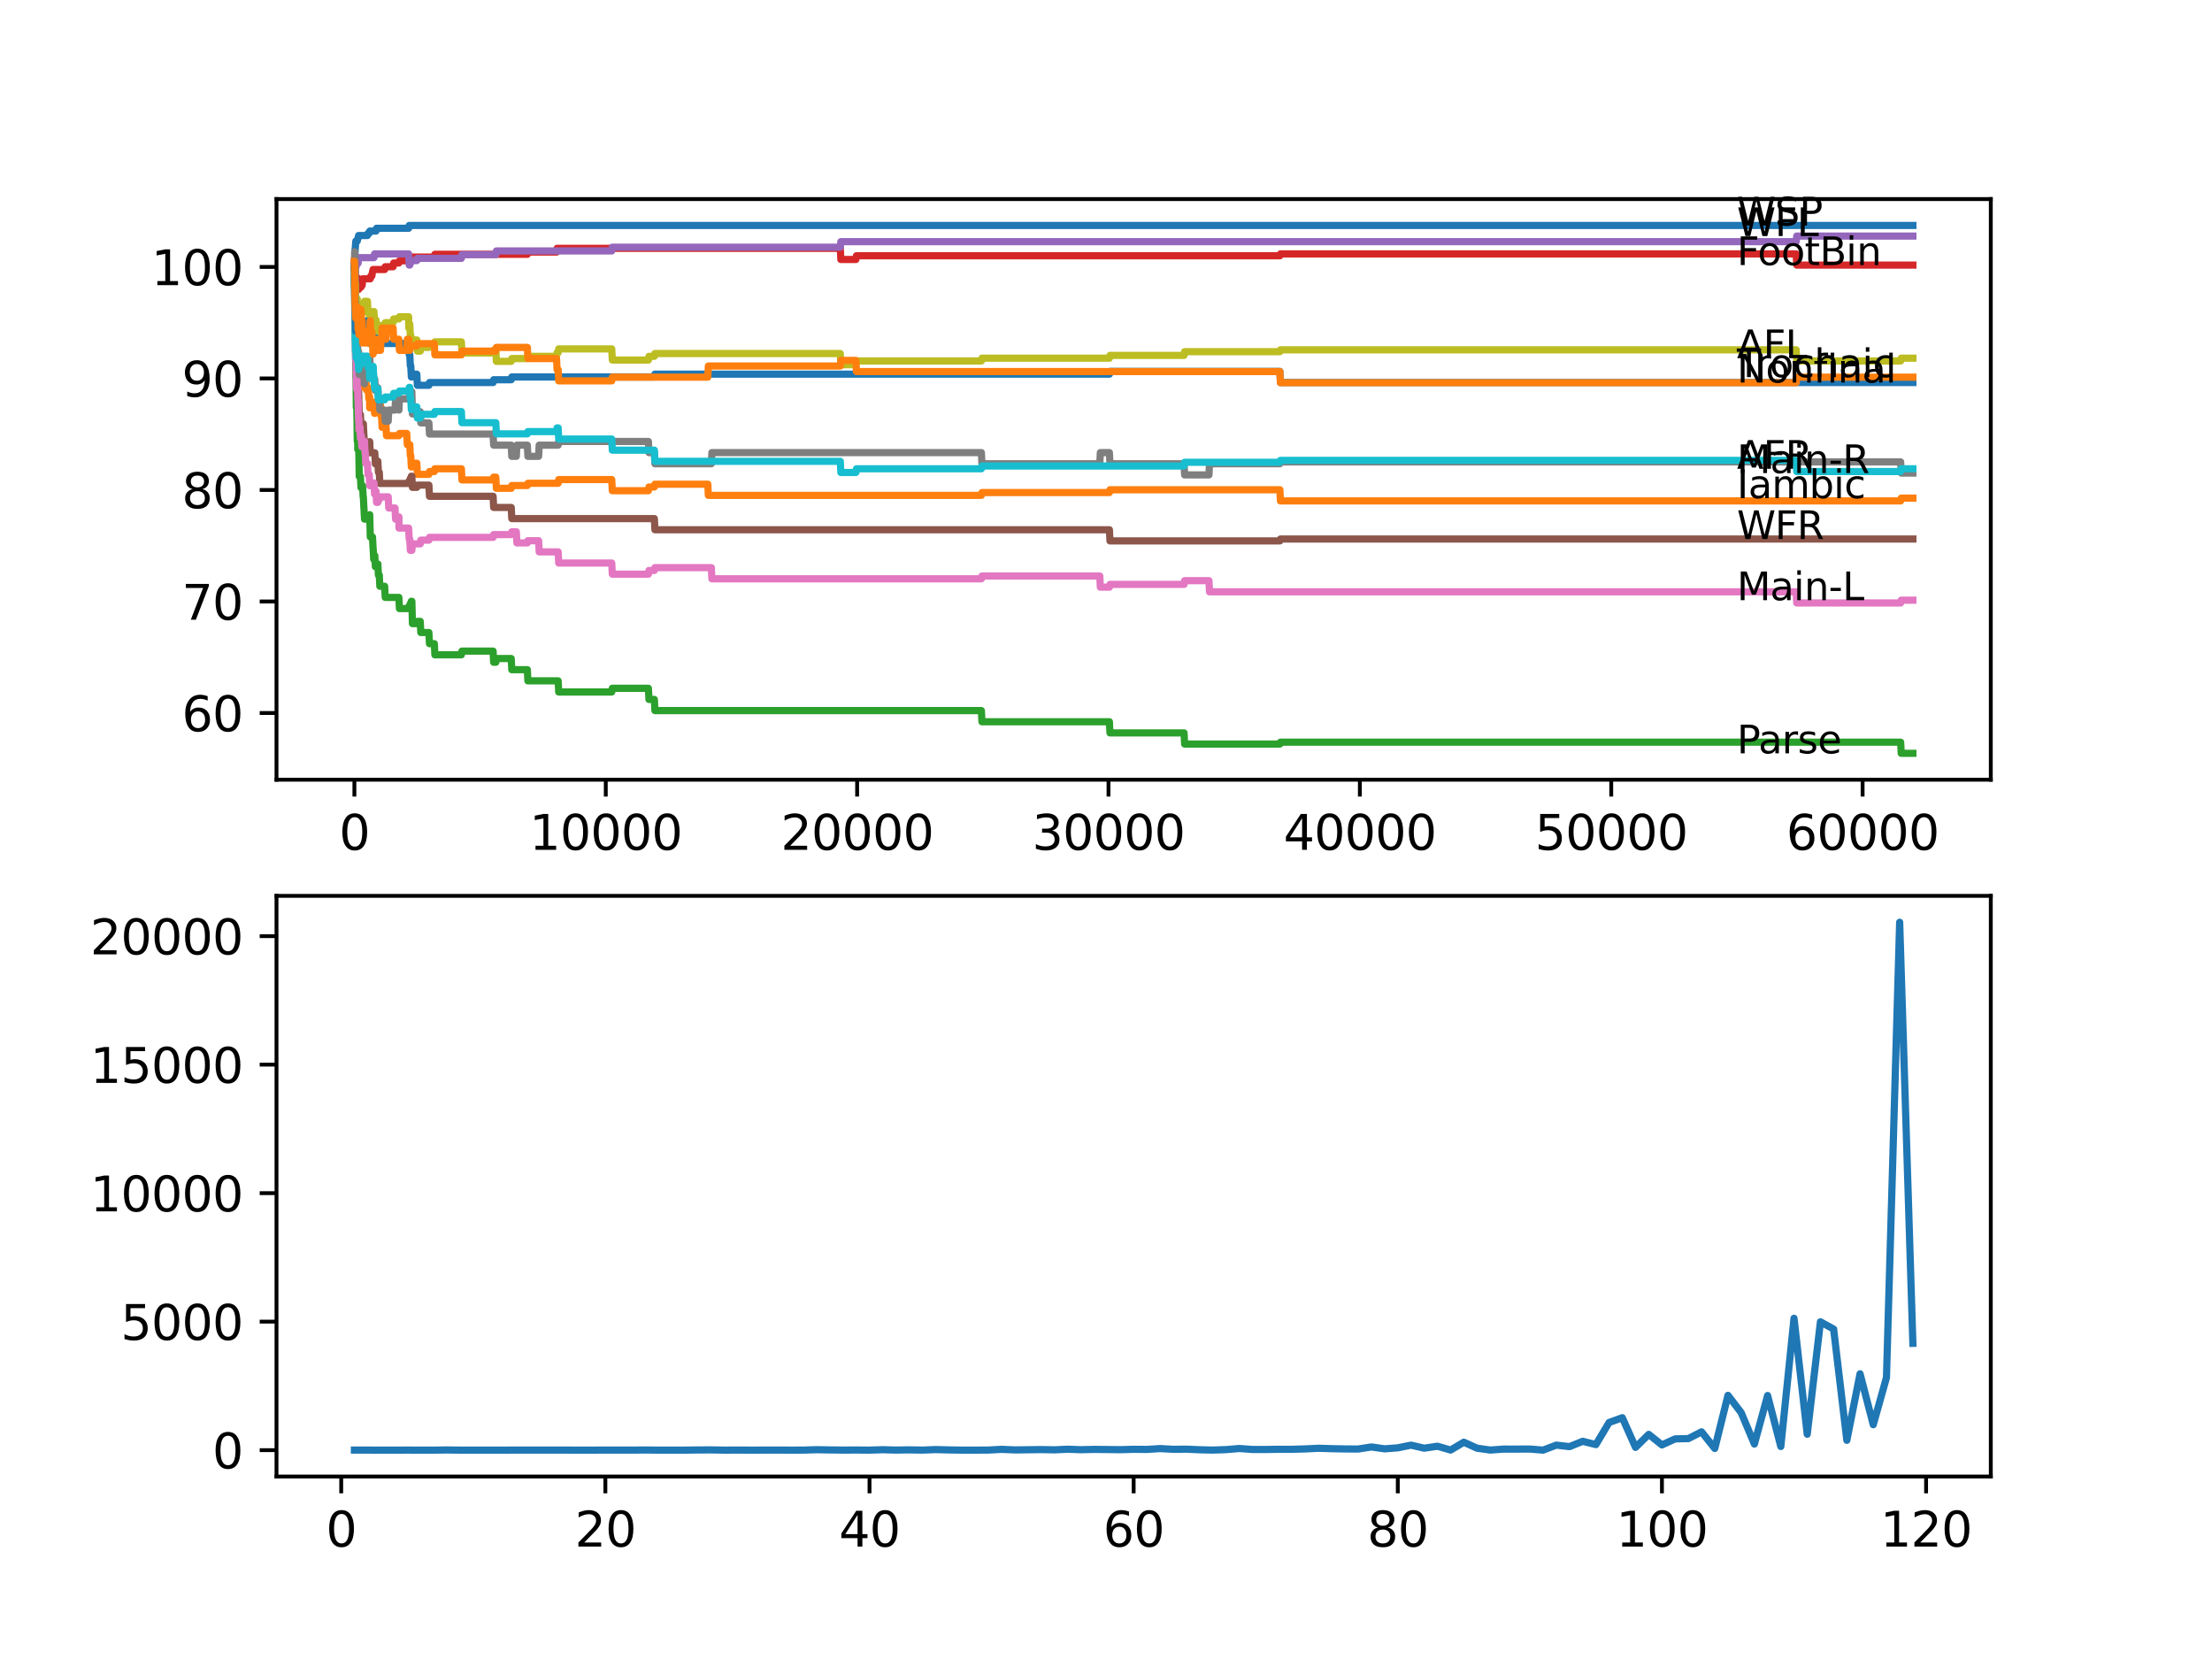 <?xml version="1.0" encoding="utf-8" standalone="no"?>
<!DOCTYPE svg PUBLIC "-//W3C//DTD SVG 1.1//EN"
  "http://www.w3.org/Graphics/SVG/1.1/DTD/svg11.dtd">
<svg xmlns:xlink="http://www.w3.org/1999/xlink" width="460.8pt" height="345.6pt" viewBox="0 0 460.8 345.6" xmlns="http://www.w3.org/2000/svg" version="1.1">
 <defs>
  <style type="text/css">*{stroke-linejoin: round; stroke-linecap: butt}</style>
 </defs>
 <g id="figure_1">
  <g id="patch_1">
   <path d="M 0 345.6 
L 460.8 345.6 
L 460.8 0 
L 0 0 
z
" style="fill: #ffffff"/>
  </g>
  <g id="axes_1">
   <g id="patch_2">
    <path d="M 57.6 162.432 
L 414.72 162.432 
L 414.72 41.472 
L 57.6 41.472 
z
" style="fill: #ffffff"/>
   </g>
   <g id="matplotlib.axis_1">
    <g id="xtick_1">
     <g id="line2d_1">
      <defs>
       <path id="m16ebeb262e" d="M 0 0 
L 0 3.5 
" style="stroke: #000000; stroke-width: 0.8"/>
      </defs>
      <g>
       <use xlink:href="#m16ebeb262e" x="73.827" y="162.432" style="stroke: #000000; stroke-width: 0.8"/>
      </g>
     </g>
     <g id="text_1">
      <!-- 0 -->
      <g transform="translate(70.646 177.03)scale(0.1 -0.1)">
       <defs>
        <path id="DejaVuSans-30" d="M 2034 4250 
Q 1547 4250 1301 3770 
Q 1056 3291 1056 2328 
Q 1056 1369 1301 889 
Q 1547 409 2034 409 
Q 2525 409 2770 889 
Q 3016 1369 3016 2328 
Q 3016 3291 2770 3770 
Q 2525 4250 2034 4250 
z
M 2034 4750 
Q 2819 4750 3233 4129 
Q 3647 3509 3647 2328 
Q 3647 1150 3233 529 
Q 2819 -91 2034 -91 
Q 1250 -91 836 529 
Q 422 1150 422 2328 
Q 422 3509 836 4129 
Q 1250 4750 2034 4750 
z
" transform="scale(0.016)"/>
       </defs>
       <use xlink:href="#DejaVuSans-30"/>
      </g>
     </g>
    </g>
    <g id="xtick_2">
     <g id="line2d_2">
      <g>
       <use xlink:href="#m16ebeb262e" x="126.192" y="162.432" style="stroke: #000000; stroke-width: 0.8"/>
      </g>
     </g>
     <g id="text_2">
      <!-- 10000 -->
      <g transform="translate(110.286 177.03)scale(0.1 -0.1)">
       <defs>
        <path id="DejaVuSans-31" d="M 794 531 
L 1825 531 
L 1825 4091 
L 703 3866 
L 703 4441 
L 1819 4666 
L 2450 4666 
L 2450 531 
L 3481 531 
L 3481 0 
L 794 0 
L 794 531 
z
" transform="scale(0.016)"/>
       </defs>
       <use xlink:href="#DejaVuSans-31"/>
       <use xlink:href="#DejaVuSans-30" x="63.623"/>
       <use xlink:href="#DejaVuSans-30" x="127.246"/>
       <use xlink:href="#DejaVuSans-30" x="190.869"/>
       <use xlink:href="#DejaVuSans-30" x="254.492"/>
      </g>
     </g>
    </g>
    <g id="xtick_3">
     <g id="line2d_3">
      <g>
       <use xlink:href="#m16ebeb262e" x="178.556" y="162.432" style="stroke: #000000; stroke-width: 0.8"/>
      </g>
     </g>
     <g id="text_3">
      <!-- 20000 -->
      <g transform="translate(162.65 177.03)scale(0.1 -0.1)">
       <defs>
        <path id="DejaVuSans-32" d="M 1228 531 
L 3431 531 
L 3431 0 
L 469 0 
L 469 531 
Q 828 903 1448 1529 
Q 2069 2156 2228 2338 
Q 2531 2678 2651 2914 
Q 2772 3150 2772 3378 
Q 2772 3750 2511 3984 
Q 2250 4219 1831 4219 
Q 1534 4219 1204 4116 
Q 875 4013 500 3803 
L 500 4441 
Q 881 4594 1212 4672 
Q 1544 4750 1819 4750 
Q 2544 4750 2975 4387 
Q 3406 4025 3406 3419 
Q 3406 3131 3298 2873 
Q 3191 2616 2906 2266 
Q 2828 2175 2409 1742 
Q 1991 1309 1228 531 
z
" transform="scale(0.016)"/>
       </defs>
       <use xlink:href="#DejaVuSans-32"/>
       <use xlink:href="#DejaVuSans-30" x="63.623"/>
       <use xlink:href="#DejaVuSans-30" x="127.246"/>
       <use xlink:href="#DejaVuSans-30" x="190.869"/>
       <use xlink:href="#DejaVuSans-30" x="254.492"/>
      </g>
     </g>
    </g>
    <g id="xtick_4">
     <g id="line2d_4">
      <g>
       <use xlink:href="#m16ebeb262e" x="230.921" y="162.432" style="stroke: #000000; stroke-width: 0.8"/>
      </g>
     </g>
     <g id="text_4">
      <!-- 30000 -->
      <g transform="translate(215.015 177.03)scale(0.1 -0.1)">
       <defs>
        <path id="DejaVuSans-33" d="M 2597 2516 
Q 3050 2419 3304 2112 
Q 3559 1806 3559 1356 
Q 3559 666 3084 287 
Q 2609 -91 1734 -91 
Q 1441 -91 1130 -33 
Q 819 25 488 141 
L 488 750 
Q 750 597 1062 519 
Q 1375 441 1716 441 
Q 2309 441 2620 675 
Q 2931 909 2931 1356 
Q 2931 1769 2642 2001 
Q 2353 2234 1838 2234 
L 1294 2234 
L 1294 2753 
L 1863 2753 
Q 2328 2753 2575 2939 
Q 2822 3125 2822 3475 
Q 2822 3834 2567 4026 
Q 2313 4219 1838 4219 
Q 1578 4219 1281 4162 
Q 984 4106 628 3988 
L 628 4550 
Q 988 4650 1302 4700 
Q 1616 4750 1894 4750 
Q 2613 4750 3031 4423 
Q 3450 4097 3450 3541 
Q 3450 3153 3228 2886 
Q 3006 2619 2597 2516 
z
" transform="scale(0.016)"/>
       </defs>
       <use xlink:href="#DejaVuSans-33"/>
       <use xlink:href="#DejaVuSans-30" x="63.623"/>
       <use xlink:href="#DejaVuSans-30" x="127.246"/>
       <use xlink:href="#DejaVuSans-30" x="190.869"/>
       <use xlink:href="#DejaVuSans-30" x="254.492"/>
      </g>
     </g>
    </g>
    <g id="xtick_5">
     <g id="line2d_5">
      <g>
       <use xlink:href="#m16ebeb262e" x="283.285" y="162.432" style="stroke: #000000; stroke-width: 0.8"/>
      </g>
     </g>
     <g id="text_5">
      <!-- 40000 -->
      <g transform="translate(267.379 177.03)scale(0.1 -0.1)">
       <defs>
        <path id="DejaVuSans-34" d="M 2419 4116 
L 825 1625 
L 2419 1625 
L 2419 4116 
z
M 2253 4666 
L 3047 4666 
L 3047 1625 
L 3713 1625 
L 3713 1100 
L 3047 1100 
L 3047 0 
L 2419 0 
L 2419 1100 
L 313 1100 
L 313 1709 
L 2253 4666 
z
" transform="scale(0.016)"/>
       </defs>
       <use xlink:href="#DejaVuSans-34"/>
       <use xlink:href="#DejaVuSans-30" x="63.623"/>
       <use xlink:href="#DejaVuSans-30" x="127.246"/>
       <use xlink:href="#DejaVuSans-30" x="190.869"/>
       <use xlink:href="#DejaVuSans-30" x="254.492"/>
      </g>
     </g>
    </g>
    <g id="xtick_6">
     <g id="line2d_6">
      <g>
       <use xlink:href="#m16ebeb262e" x="335.65" y="162.432" style="stroke: #000000; stroke-width: 0.8"/>
      </g>
     </g>
     <g id="text_6">
      <!-- 50000 -->
      <g transform="translate(319.744 177.03)scale(0.1 -0.1)">
       <defs>
        <path id="DejaVuSans-35" d="M 691 4666 
L 3169 4666 
L 3169 4134 
L 1269 4134 
L 1269 2991 
Q 1406 3038 1543 3061 
Q 1681 3084 1819 3084 
Q 2600 3084 3056 2656 
Q 3513 2228 3513 1497 
Q 3513 744 3044 326 
Q 2575 -91 1722 -91 
Q 1428 -91 1123 -41 
Q 819 9 494 109 
L 494 744 
Q 775 591 1075 516 
Q 1375 441 1709 441 
Q 2250 441 2565 725 
Q 2881 1009 2881 1497 
Q 2881 1984 2565 2268 
Q 2250 2553 1709 2553 
Q 1456 2553 1204 2497 
Q 953 2441 691 2322 
L 691 4666 
z
" transform="scale(0.016)"/>
       </defs>
       <use xlink:href="#DejaVuSans-35"/>
       <use xlink:href="#DejaVuSans-30" x="63.623"/>
       <use xlink:href="#DejaVuSans-30" x="127.246"/>
       <use xlink:href="#DejaVuSans-30" x="190.869"/>
       <use xlink:href="#DejaVuSans-30" x="254.492"/>
      </g>
     </g>
    </g>
    <g id="xtick_7">
     <g id="line2d_7">
      <g>
       <use xlink:href="#m16ebeb262e" x="388.014" y="162.432" style="stroke: #000000; stroke-width: 0.8"/>
      </g>
     </g>
     <g id="text_7">
      <!-- 60000 -->
      <g transform="translate(372.108 177.03)scale(0.1 -0.1)">
       <defs>
        <path id="DejaVuSans-36" d="M 2113 2584 
Q 1688 2584 1439 2293 
Q 1191 2003 1191 1497 
Q 1191 994 1439 701 
Q 1688 409 2113 409 
Q 2538 409 2786 701 
Q 3034 994 3034 1497 
Q 3034 2003 2786 2293 
Q 2538 2584 2113 2584 
z
M 3366 4563 
L 3366 3988 
Q 3128 4100 2886 4159 
Q 2644 4219 2406 4219 
Q 1781 4219 1451 3797 
Q 1122 3375 1075 2522 
Q 1259 2794 1537 2939 
Q 1816 3084 2150 3084 
Q 2853 3084 3261 2657 
Q 3669 2231 3669 1497 
Q 3669 778 3244 343 
Q 2819 -91 2113 -91 
Q 1303 -91 875 529 
Q 447 1150 447 2328 
Q 447 3434 972 4092 
Q 1497 4750 2381 4750 
Q 2619 4750 2861 4703 
Q 3103 4656 3366 4563 
z
" transform="scale(0.016)"/>
       </defs>
       <use xlink:href="#DejaVuSans-36"/>
       <use xlink:href="#DejaVuSans-30" x="63.623"/>
       <use xlink:href="#DejaVuSans-30" x="127.246"/>
       <use xlink:href="#DejaVuSans-30" x="190.869"/>
       <use xlink:href="#DejaVuSans-30" x="254.492"/>
      </g>
     </g>
    </g>
   </g>
   <g id="matplotlib.axis_2">
    <g id="ytick_1">
     <g id="line2d_8">
      <defs>
       <path id="m93206bfda0" d="M 0 0 
L -3.5 0 
" style="stroke: #000000; stroke-width: 0.8"/>
      </defs>
      <g>
       <use xlink:href="#m93206bfda0" x="57.6" y="148.532" style="stroke: #000000; stroke-width: 0.8"/>
      </g>
     </g>
     <g id="text_8">
      <!-- 60 -->
      <g transform="translate(37.875 152.331)scale(0.1 -0.1)">
       <use xlink:href="#DejaVuSans-36"/>
       <use xlink:href="#DejaVuSans-30" x="63.623"/>
      </g>
     </g>
    </g>
    <g id="ytick_2">
     <g id="line2d_9">
      <g>
       <use xlink:href="#m93206bfda0" x="57.6" y="125.3" style="stroke: #000000; stroke-width: 0.8"/>
      </g>
     </g>
     <g id="text_9">
      <!-- 70 -->
      <g transform="translate(37.875 129.099)scale(0.1 -0.1)">
       <defs>
        <path id="DejaVuSans-37" d="M 525 4666 
L 3525 4666 
L 3525 4397 
L 1831 0 
L 1172 0 
L 2766 4134 
L 525 4134 
L 525 4666 
z
" transform="scale(0.016)"/>
       </defs>
       <use xlink:href="#DejaVuSans-37"/>
       <use xlink:href="#DejaVuSans-30" x="63.623"/>
      </g>
     </g>
    </g>
    <g id="ytick_3">
     <g id="line2d_10">
      <g>
       <use xlink:href="#m93206bfda0" x="57.6" y="102.068" style="stroke: #000000; stroke-width: 0.8"/>
      </g>
     </g>
     <g id="text_10">
      <!-- 80 -->
      <g transform="translate(37.875 105.867)scale(0.1 -0.1)">
       <defs>
        <path id="DejaVuSans-38" d="M 2034 2216 
Q 1584 2216 1326 1975 
Q 1069 1734 1069 1313 
Q 1069 891 1326 650 
Q 1584 409 2034 409 
Q 2484 409 2743 651 
Q 3003 894 3003 1313 
Q 3003 1734 2745 1975 
Q 2488 2216 2034 2216 
z
M 1403 2484 
Q 997 2584 770 2862 
Q 544 3141 544 3541 
Q 544 4100 942 4425 
Q 1341 4750 2034 4750 
Q 2731 4750 3128 4425 
Q 3525 4100 3525 3541 
Q 3525 3141 3298 2862 
Q 3072 2584 2669 2484 
Q 3125 2378 3379 2068 
Q 3634 1759 3634 1313 
Q 3634 634 3220 271 
Q 2806 -91 2034 -91 
Q 1263 -91 848 271 
Q 434 634 434 1313 
Q 434 1759 690 2068 
Q 947 2378 1403 2484 
z
M 1172 3481 
Q 1172 3119 1398 2916 
Q 1625 2713 2034 2713 
Q 2441 2713 2670 2916 
Q 2900 3119 2900 3481 
Q 2900 3844 2670 4047 
Q 2441 4250 2034 4250 
Q 1625 4250 1398 4047 
Q 1172 3844 1172 3481 
z
" transform="scale(0.016)"/>
       </defs>
       <use xlink:href="#DejaVuSans-38"/>
       <use xlink:href="#DejaVuSans-30" x="63.623"/>
      </g>
     </g>
    </g>
    <g id="ytick_4">
     <g id="line2d_11">
      <g>
       <use xlink:href="#m93206bfda0" x="57.6" y="78.836" style="stroke: #000000; stroke-width: 0.8"/>
      </g>
     </g>
     <g id="text_11">
      <!-- 90 -->
      <g transform="translate(37.875 82.636)scale(0.1 -0.1)">
       <defs>
        <path id="DejaVuSans-39" d="M 703 97 
L 703 672 
Q 941 559 1184 500 
Q 1428 441 1663 441 
Q 2288 441 2617 861 
Q 2947 1281 2994 2138 
Q 2813 1869 2534 1725 
Q 2256 1581 1919 1581 
Q 1219 1581 811 2004 
Q 403 2428 403 3163 
Q 403 3881 828 4315 
Q 1253 4750 1959 4750 
Q 2769 4750 3195 4129 
Q 3622 3509 3622 2328 
Q 3622 1225 3098 567 
Q 2575 -91 1691 -91 
Q 1453 -91 1209 -44 
Q 966 3 703 97 
z
M 1959 2075 
Q 2384 2075 2632 2365 
Q 2881 2656 2881 3163 
Q 2881 3666 2632 3958 
Q 2384 4250 1959 4250 
Q 1534 4250 1286 3958 
Q 1038 3666 1038 3163 
Q 1038 2656 1286 2365 
Q 1534 2075 1959 2075 
z
" transform="scale(0.016)"/>
       </defs>
       <use xlink:href="#DejaVuSans-39"/>
       <use xlink:href="#DejaVuSans-30" x="63.623"/>
      </g>
     </g>
    </g>
    <g id="ytick_5">
     <g id="line2d_12">
      <g>
       <use xlink:href="#m93206bfda0" x="57.6" y="55.605" style="stroke: #000000; stroke-width: 0.8"/>
      </g>
     </g>
     <g id="text_12">
      <!-- 100 -->
      <g transform="translate(31.512 59.404)scale(0.1 -0.1)">
       <use xlink:href="#DejaVuSans-31"/>
       <use xlink:href="#DejaVuSans-30" x="63.623"/>
       <use xlink:href="#DejaVuSans-30" x="127.246"/>
      </g>
     </g>
    </g>
   </g>
   <g id="line2d_13">
    <path d="M 73.833 55.605 
L 73.838 55.605 
L 73.99 51.849 
L 74 51.849 
L 74.126 50.223 
L 74.424 50.223 
L 74.54 49.642 
L 74.587 49.642 
L 74.702 49.061 
L 76.55 49.061 
L 76.666 48.596 
L 76.922 48.596 
L 77.037 48.132 
L 78.331 48.132 
L 78.446 47.551 
L 85.128 47.551 
L 85.243 46.97 
L 398.487 46.97 
L 398.487 46.97 
" clip-path="url(#pc342ab1868)" style="fill: none; stroke: #1f77b4; stroke-width: 1.5; stroke-linecap: square"/>
   </g>
   <g id="line2d_14">
    <path d="M 73.833 55.605 
L 73.838 55.605 
L 73.869 54.366 
L 73.875 56.689 
L 73.917 56.689 
L 74.026 68.614 
L 74.047 67.569 
L 74.068 67.569 
L 74.121 67.182 
L 74.126 69.505 
L 74.152 69.505 
L 74.173 69.505 
L 74.225 74.151 
L 74.288 73.571 
L 74.335 73.571 
L 74.377 72.99 
L 74.383 75.313 
L 74.445 73.571 
L 74.513 73.571 
L 74.587 72.99 
L 74.592 75.313 
L 74.608 75.313 
L 74.712 75.313 
L 74.765 74.848 
L 74.77 77.171 
L 74.807 76.591 
L 74.953 76.591 
L 75.069 78.914 
L 75.079 78.914 
L 75.194 78.333 
L 75.309 80.656 
L 75.535 80.656 
L 75.65 80.075 
L 75.692 80.075 
L 75.807 79.495 
L 75.817 79.495 
L 75.933 78.914 
L 76.231 78.914 
L 76.346 81.237 
L 76.55 81.237 
L 76.666 80.772 
L 76.723 80.772 
L 76.838 83.096 
L 76.922 83.096 
L 77.001 82.631 
L 77.006 84.954 
L 77.011 84.954 
L 77.126 84.954 
L 77.242 84.373 
L 77.598 84.373 
L 77.713 83.793 
L 77.907 83.793 
L 78.022 86.116 
L 78.079 86.116 
L 78.195 85.535 
L 78.713 85.535 
L 78.828 84.954 
L 79.012 84.954 
L 79.127 84.373 
L 79.258 84.373 
L 79.373 86.696 
L 79.483 86.696 
L 79.598 89.02 
L 80.132 89.02 
L 80.247 88.439 
L 80.399 88.439 
L 80.514 90.762 
L 83.091 90.762 
L 83.206 90.297 
L 84.73 90.297 
L 84.845 92.621 
L 85.363 92.621 
L 85.479 94.944 
L 85.573 94.944 
L 85.688 97.267 
L 85.803 97.267 
L 85.918 96.493 
L 86.83 96.493 
L 86.945 98.816 
L 89.348 98.816 
L 89.464 98.235 
L 90.479 98.235 
L 90.595 97.654 
L 96.114 97.654 
L 96.229 99.977 
L 102.722 99.977 
L 102.837 99.397 
L 103.288 99.397 
L 103.403 101.72 
L 106.498 101.72 
L 106.613 101.139 
L 109.854 101.139 
L 109.969 100.674 
L 116.274 100.674 
L 116.389 99.9 
L 127.438 99.9 
L 127.553 102.223 
L 135.073 102.223 
L 135.188 101.449 
L 136.314 101.449 
L 136.429 100.868 
L 147.447 100.868 
L 147.562 103.191 
L 204.44 103.191 
L 204.555 102.61 
L 231.109 102.61 
L 231.225 102.029 
L 266.623 102.029 
L 266.738 104.353 
L 395.942 104.353 
L 396.058 103.772 
L 398.487 103.772 
L 398.487 103.772 
" clip-path="url(#pc342ab1868)" style="fill: none; stroke: #ff7f0e; stroke-width: 1.5; stroke-linecap: square"/>
   </g>
   <g id="line2d_15">
    <path d="M 73.833 55.605 
L 73.838 55.605 
L 73.848 55.14 
L 73.88 61.722 
L 74 71.054 
L 74.006 70.473 
L 74.026 70.473 
L 74.152 78.72 
L 74.173 78.72 
L 74.178 77.946 
L 74.231 84.915 
L 74.241 84.915 
L 74.335 84.915 
L 74.424 91.885 
L 74.456 91.304 
L 74.513 91.304 
L 74.529 93.627 
L 74.623 92.272 
L 74.712 92.272 
L 74.838 99.242 
L 75.079 99.242 
L 75.194 101.565 
L 75.309 101.178 
L 75.535 101.178 
L 75.65 103.501 
L 75.692 103.501 
L 75.807 105.824 
L 75.817 105.824 
L 75.933 108.147 
L 76.55 108.147 
L 76.666 107.682 
L 76.922 107.682 
L 77.016 107.218 
L 77.137 111.864 
L 77.598 111.864 
L 77.713 114.187 
L 77.734 114.187 
L 77.849 116.511 
L 77.907 116.511 
L 78.022 115.736 
L 78.079 115.736 
L 78.195 118.059 
L 78.331 118.059 
L 78.446 117.479 
L 78.713 117.479 
L 78.828 119.802 
L 79.012 119.802 
L 79.127 122.125 
L 80.132 122.125 
L 80.247 124.448 
L 83.091 124.448 
L 83.206 126.771 
L 85.128 126.771 
L 85.243 126.19 
L 85.363 126.19 
L 85.479 125.726 
L 85.573 125.726 
L 85.688 125.261 
L 85.798 125.261 
L 85.918 129.908 
L 86.83 129.908 
L 86.945 129.443 
L 87.547 129.443 
L 87.662 131.766 
L 89.348 131.766 
L 89.464 134.089 
L 90.479 134.089 
L 90.595 136.412 
L 96.114 136.412 
L 96.229 135.638 
L 102.722 135.638 
L 102.837 137.961 
L 103.288 137.961 
L 103.403 137.187 
L 106.498 137.187 
L 106.613 139.51 
L 109.854 139.51 
L 109.969 141.833 
L 116.274 141.833 
L 116.389 144.156 
L 127.438 144.156 
L 127.553 143.382 
L 135.073 143.382 
L 135.188 145.705 
L 136.314 145.705 
L 136.429 148.028 
L 204.44 148.028 
L 204.555 150.351 
L 231.109 150.351 
L 231.225 152.675 
L 246.662 152.675 
L 246.777 154.998 
L 266.623 154.998 
L 266.738 154.611 
L 395.942 154.611 
L 396.058 156.934 
L 398.487 156.934 
L 398.487 156.934 
" clip-path="url(#pc342ab1868)" style="fill: none; stroke: #2ca02c; stroke-width: 1.5; stroke-linecap: square"/>
   </g>
   <g id="line2d_16">
    <path d="M 73.833 57.928 
L 73.854 57.928 
L 73.875 59.864 
L 73.974 56.999 
L 73.979 56.999 
L 73.995 59.322 
L 74.089 58.547 
L 74.21 58.547 
L 74.325 57.967 
L 74.597 57.967 
L 74.712 60.29 
L 74.828 59.825 
L 75.194 59.825 
L 75.309 59.438 
L 75.446 59.438 
L 75.561 58.083 
L 77.126 58.083 
L 77.242 57.502 
L 77.462 57.502 
L 77.577 56.728 
L 77.598 56.728 
L 77.713 56.147 
L 80.132 56.147 
L 80.247 55.566 
L 81.892 55.566 
L 82.007 54.792 
L 83.091 54.792 
L 83.206 54.327 
L 85.149 54.327 
L 85.264 53.553 
L 90.479 53.553 
L 90.595 52.972 
L 109.854 52.972 
L 109.969 52.507 
L 115.934 52.507 
L 116.049 51.733 
L 175.048 51.733 
L 175.163 54.056 
L 178.295 54.056 
L 178.41 53.281 
L 266.623 53.281 
L 266.738 52.894 
L 374.18 52.894 
L 374.295 55.217 
L 398.487 55.217 
L 398.487 55.217 
" clip-path="url(#pc342ab1868)" style="fill: none; stroke: #d62728; stroke-width: 1.5; stroke-linecap: square"/>
   </g>
   <g id="line2d_17">
    <path d="M 73.833 54.443 
L 73.958 54.443 
L 73.979 56.766 
L 74.068 55.605 
L 74.173 55.605 
L 74.288 54.83 
L 74.597 54.83 
L 74.712 53.669 
L 77.907 53.669 
L 78.022 52.894 
L 85.128 52.894 
L 85.243 55.217 
L 85.363 55.217 
L 85.479 54.753 
L 85.573 54.753 
L 85.688 54.288 
L 86.83 54.288 
L 86.945 53.824 
L 96.114 53.824 
L 96.229 53.049 
L 103.288 53.049 
L 103.403 52.275 
L 127.438 52.275 
L 127.553 51.5 
L 175.048 51.5 
L 175.163 50.339 
L 374.18 50.339 
L 374.295 49.177 
L 398.487 49.177 
L 398.487 49.177 
" clip-path="url(#pc342ab1868)" style="fill: none; stroke: #9467bd; stroke-width: 1.5; stroke-linecap: square"/>
   </g>
   <g id="line2d_18">
    <path d="M 73.833 55.605 
L 73.838 55.605 
L 73.875 54.753 
L 73.88 57.076 
L 73.943 56.031 
L 73.958 56.031 
L 74.095 68.343 
L 74.121 68.343 
L 74.246 75.313 
L 74.335 75.313 
L 74.461 82.282 
L 74.587 82.282 
L 74.702 81.702 
L 74.712 81.702 
L 74.833 86.348 
L 75.079 86.348 
L 75.194 88.671 
L 75.309 88.284 
L 75.692 88.284 
L 75.807 90.607 
L 75.817 90.607 
L 75.933 92.93 
L 76.55 92.93 
L 76.666 92.466 
L 76.922 92.466 
L 77.016 92.001 
L 77.132 94.324 
L 78.079 94.324 
L 78.195 96.647 
L 78.331 96.647 
L 78.446 96.067 
L 78.713 96.067 
L 78.828 98.39 
L 79.012 98.39 
L 79.127 100.713 
L 85.128 100.713 
L 85.243 100.132 
L 85.363 100.132 
L 85.479 99.668 
L 85.573 99.668 
L 85.688 99.203 
L 85.798 99.203 
L 85.913 101.526 
L 86.83 101.526 
L 86.945 101.061 
L 89.348 101.061 
L 89.464 103.385 
L 102.722 103.385 
L 102.837 105.708 
L 106.498 105.708 
L 106.613 108.031 
L 136.314 108.031 
L 136.429 110.354 
L 231.109 110.354 
L 231.225 112.677 
L 266.623 112.677 
L 266.738 112.29 
L 398.487 112.29 
L 398.487 112.29 
" clip-path="url(#pc342ab1868)" style="fill: none; stroke: #8c564b; stroke-width: 1.5; stroke-linecap: square"/>
   </g>
   <g id="line2d_19">
    <path d="M 73.833 57.928 
L 73.838 57.928 
L 73.958 65.71 
L 73.964 65.246 
L 73.969 65.246 
L 74.084 74.926 
L 74.1 74.345 
L 74.121 74.345 
L 74.173 73.764 
L 74.199 77.83 
L 74.205 77.365 
L 74.21 77.365 
L 74.231 76.203 
L 74.246 80.85 
L 74.288 80.85 
L 74.335 80.85 
L 74.424 79.107 
L 74.43 81.431 
L 74.44 81.431 
L 74.513 81.431 
L 74.529 80.85 
L 74.534 83.173 
L 74.587 83.173 
L 74.707 87.819 
L 74.76 87.819 
L 74.77 87.239 
L 74.775 89.562 
L 74.859 88.981 
L 75 88.981 
L 75.079 91.304 
L 75.11 90.723 
L 75.257 90.723 
L 75.372 93.046 
L 75.692 93.046 
L 75.807 92.466 
L 75.817 92.466 
L 75.912 91.885 
L 76.027 94.208 
L 76.084 94.208 
L 76.2 96.531 
L 76.55 96.531 
L 76.666 98.854 
L 76.922 98.854 
L 77.016 101.178 
L 77.032 100.597 
L 77.907 100.597 
L 78.022 102.92 
L 78.079 102.92 
L 78.195 102.339 
L 78.331 102.339 
L 78.446 104.662 
L 78.713 104.662 
L 78.828 104.082 
L 79.012 104.082 
L 79.127 103.501 
L 80.871 103.501 
L 80.986 105.824 
L 82.29 105.824 
L 82.405 108.147 
L 83.091 108.147 
L 83.112 107.682 
L 83.117 110.006 
L 83.18 110.006 
L 85.128 110.006 
L 85.243 112.329 
L 85.363 112.329 
L 85.479 114.652 
L 85.798 114.652 
L 85.918 113.297 
L 87.547 113.297 
L 87.662 112.522 
L 89.348 112.522 
L 89.464 111.942 
L 102.722 111.942 
L 102.837 111.361 
L 106.498 111.361 
L 106.613 110.78 
L 107.561 110.78 
L 107.676 113.103 
L 109.854 113.103 
L 109.969 112.639 
L 112.205 112.639 
L 112.321 114.962 
L 116.274 114.962 
L 116.389 117.285 
L 127.438 117.285 
L 127.553 119.608 
L 135.073 119.608 
L 135.188 118.834 
L 136.314 118.834 
L 136.429 118.253 
L 148.185 118.253 
L 148.3 120.576 
L 204.44 120.576 
L 204.555 119.995 
L 229.104 119.995 
L 229.219 122.319 
L 231.109 122.319 
L 231.225 121.738 
L 246.662 121.738 
L 246.777 120.963 
L 251.846 120.963 
L 251.961 123.286 
L 374.18 123.286 
L 374.295 125.61 
L 395.942 125.61 
L 396.058 125.029 
L 398.487 125.029 
L 398.487 125.029 
" clip-path="url(#pc342ab1868)" style="fill: none; stroke: #e377c2; stroke-width: 1.5; stroke-linecap: square"/>
   </g>
   <g id="line2d_20">
    <path d="M 73.833 55.605 
L 73.838 55.605 
L 73.875 52.43 
L 73.958 53.707 
L 74.074 64.278 
L 74.089 63.697 
L 74.121 63.697 
L 74.231 70.667 
L 74.241 68.343 
L 74.335 66.02 
L 74.351 68.343 
L 74.393 68.343 
L 74.424 72.99 
L 74.508 72.409 
L 74.513 72.409 
L 74.529 74.732 
L 74.623 73.377 
L 74.712 73.377 
L 74.833 78.023 
L 75 78.023 
L 75.079 75.7 
L 75.11 78.023 
L 75.194 78.023 
L 75.341 75.313 
L 75.692 75.313 
L 75.807 77.636 
L 75.817 77.636 
L 75.912 79.959 
L 75.927 77.636 
L 76.084 77.636 
L 76.2 75.313 
L 76.55 75.313 
L 76.666 74.848 
L 76.922 74.848 
L 77.016 74.384 
L 77.132 76.707 
L 77.734 76.707 
L 77.849 79.03 
L 78.079 79.03 
L 78.195 81.353 
L 78.331 81.353 
L 78.446 80.772 
L 78.713 80.772 
L 78.828 83.096 
L 79.012 83.096 
L 79.127 85.419 
L 80.132 85.419 
L 80.247 87.742 
L 80.871 87.742 
L 80.986 85.419 
L 82.29 85.419 
L 82.405 83.096 
L 83.091 83.096 
L 83.112 85.419 
L 83.201 83.096 
L 85.128 83.096 
L 85.243 82.515 
L 85.363 82.515 
L 85.479 82.05 
L 85.573 82.05 
L 85.688 81.585 
L 85.798 81.585 
L 85.918 86.232 
L 86.83 86.232 
L 86.945 85.767 
L 87.547 85.767 
L 87.662 88.09 
L 89.348 88.09 
L 89.464 90.414 
L 102.722 90.414 
L 102.837 92.737 
L 106.498 92.737 
L 106.613 95.06 
L 107.561 95.06 
L 107.676 92.737 
L 109.854 92.737 
L 109.969 95.06 
L 112.205 95.06 
L 112.321 92.737 
L 116.274 92.737 
L 116.389 91.962 
L 135.073 91.962 
L 135.188 94.286 
L 136.314 94.286 
L 136.429 96.609 
L 148.185 96.609 
L 148.3 94.286 
L 204.44 94.286 
L 204.555 96.609 
L 229.104 96.609 
L 229.219 94.286 
L 231.109 94.286 
L 231.225 96.609 
L 246.662 96.609 
L 246.777 98.932 
L 251.846 98.932 
L 251.961 96.609 
L 266.623 96.609 
L 266.738 96.222 
L 395.942 96.222 
L 396.058 98.545 
L 398.487 98.545 
L 398.487 98.545 
" clip-path="url(#pc342ab1868)" style="fill: none; stroke: #7f7f7f; stroke-width: 1.5; stroke-linecap: square"/>
   </g>
   <g id="line2d_21">
    <path d="M 73.833 57.928 
L 73.838 57.928 
L 73.937 62.613 
L 73.953 61.258 
L 73.958 61.258 
L 74 59.051 
L 74.042 63.116 
L 74.047 63.116 
L 74.068 63.116 
L 74.079 62.729 
L 74.084 65.052 
L 74.168 63.891 
L 74.173 63.891 
L 74.178 66.214 
L 74.283 64.007 
L 74.335 64.007 
L 74.424 62.264 
L 74.43 64.588 
L 74.44 64.588 
L 74.513 64.588 
L 74.587 63.232 
L 74.592 65.556 
L 74.597 65.556 
L 74.712 67.879 
L 74.838 66.253 
L 75.079 66.253 
L 75.194 65.672 
L 75.309 65.285 
L 75.446 65.285 
L 75.561 63.929 
L 75.692 63.929 
L 75.807 63.349 
L 75.817 63.349 
L 75.933 62.768 
L 76.55 62.768 
L 76.666 65.091 
L 76.922 65.091 
L 77.016 67.414 
L 77.032 66.833 
L 77.126 66.833 
L 77.242 66.253 
L 77.462 66.253 
L 77.577 65.478 
L 77.598 65.478 
L 77.713 64.897 
L 77.907 64.897 
L 78.022 67.221 
L 78.079 67.221 
L 78.195 66.64 
L 78.331 66.64 
L 78.446 68.963 
L 78.713 68.963 
L 78.828 68.382 
L 79.012 68.382 
L 79.127 67.801 
L 80.132 67.801 
L 80.247 67.221 
L 81.892 67.221 
L 82.007 66.446 
L 83.091 66.446 
L 83.206 65.982 
L 85.128 65.982 
L 85.149 68.305 
L 85.238 67.53 
L 85.363 67.53 
L 85.479 69.853 
L 85.573 69.853 
L 85.688 72.177 
L 85.798 72.177 
L 85.918 70.821 
L 86.83 70.821 
L 86.945 73.145 
L 87.547 73.145 
L 87.662 72.37 
L 89.348 72.37 
L 89.464 71.789 
L 90.479 71.789 
L 90.595 71.209 
L 96.114 71.209 
L 96.229 73.532 
L 102.722 73.532 
L 102.837 72.951 
L 103.288 72.951 
L 103.403 75.274 
L 106.498 75.274 
L 106.613 74.693 
L 109.854 74.693 
L 109.969 74.229 
L 115.934 74.229 
L 116.049 73.454 
L 116.274 73.454 
L 116.389 72.68 
L 127.438 72.68 
L 127.553 75.003 
L 135.073 75.003 
L 135.188 74.229 
L 136.314 74.229 
L 136.429 73.648 
L 175.048 73.648 
L 175.163 75.971 
L 178.295 75.971 
L 178.41 75.197 
L 204.44 75.197 
L 204.555 74.616 
L 231.109 74.616 
L 231.225 74.035 
L 246.662 74.035 
L 246.777 73.261 
L 266.623 73.261 
L 266.738 72.874 
L 374.18 72.874 
L 374.295 75.197 
L 395.942 75.197 
L 396.058 74.616 
L 398.487 74.616 
L 398.487 74.616 
" clip-path="url(#pc342ab1868)" style="fill: none; stroke: #bcbd22; stroke-width: 1.5; stroke-linecap: square"/>
   </g>
   <g id="line2d_22">
    <path d="M 73.833 57.928 
L 73.838 57.928 
L 73.937 64.084 
L 73.958 62.729 
L 73.969 62.729 
L 73.979 61.567 
L 74.006 70.86 
L 74.037 70.86 
L 74.068 73.183 
L 74.147 72.215 
L 74.173 72.215 
L 74.178 74.539 
L 74.283 72.912 
L 74.424 72.912 
L 74.513 75.235 
L 74.534 74.655 
L 74.597 74.655 
L 74.712 76.978 
L 74.833 75.932 
L 75.194 75.932 
L 75.309 75.545 
L 75.446 75.545 
L 75.561 74.19 
L 76.55 74.19 
L 76.666 76.513 
L 76.922 76.513 
L 77.016 78.836 
L 77.032 78.256 
L 77.126 78.256 
L 77.242 77.675 
L 77.462 77.675 
L 77.577 76.9 
L 77.598 76.9 
L 77.713 76.32 
L 77.734 76.32 
L 77.849 78.643 
L 77.907 78.643 
L 78.022 80.966 
L 78.713 80.966 
L 78.828 83.289 
L 80.132 83.289 
L 80.247 82.708 
L 81.892 82.708 
L 82.007 81.934 
L 83.091 81.934 
L 83.206 81.469 
L 85.149 81.469 
L 85.264 80.695 
L 85.363 80.695 
L 85.479 83.018 
L 85.573 83.018 
L 85.688 85.341 
L 85.798 85.341 
L 85.913 84.761 
L 86.83 84.761 
L 86.945 87.084 
L 87.547 87.084 
L 87.662 86.309 
L 90.479 86.309 
L 90.595 85.728 
L 96.114 85.728 
L 96.229 88.052 
L 103.288 88.052 
L 103.403 90.375 
L 109.854 90.375 
L 109.969 89.91 
L 115.934 89.91 
L 116.049 89.136 
L 116.274 89.136 
L 116.389 91.459 
L 127.438 91.459 
L 127.553 93.782 
L 136.314 93.782 
L 136.429 96.105 
L 175.048 96.105 
L 175.163 98.429 
L 178.295 98.429 
L 178.41 97.654 
L 204.44 97.654 
L 204.555 97.073 
L 246.662 97.073 
L 246.777 96.299 
L 266.623 96.299 
L 266.738 95.912 
L 374.18 95.912 
L 374.295 98.235 
L 395.942 98.235 
L 396.058 97.654 
L 398.487 97.654 
L 398.487 97.654 
" clip-path="url(#pc342ab1868)" style="fill: none; stroke: #17becf; stroke-width: 1.5; stroke-linecap: square"/>
   </g>
   <g id="line2d_23">
    <path d="M 73.833 55.605 
L 73.838 55.605 
L 73.958 64.433 
L 73.964 63.968 
L 73.99 63.968 
L 74 63 
L 74.042 67.066 
L 74.074 66.678 
L 74.079 66.678 
L 74.084 69.002 
L 74.189 67.84 
L 74.199 67.84 
L 74.32 66.795 
L 74.335 66.795 
L 74.461 65.052 
L 74.587 65.052 
L 74.702 67.375 
L 74.712 67.375 
L 74.833 66.33 
L 75.079 66.33 
L 75.194 65.749 
L 75.309 68.072 
L 75.692 68.072 
L 75.807 67.492 
L 75.817 67.492 
L 75.933 66.911 
L 76.55 66.911 
L 76.666 69.234 
L 76.922 69.234 
L 77.016 71.557 
L 77.032 70.976 
L 78.079 70.976 
L 78.195 70.396 
L 78.331 70.396 
L 78.446 72.719 
L 78.713 72.719 
L 78.828 72.138 
L 79.012 72.138 
L 79.127 71.557 
L 85.128 71.557 
L 85.243 73.88 
L 85.363 73.88 
L 85.479 76.203 
L 85.573 76.203 
L 85.688 78.527 
L 85.798 78.527 
L 85.913 77.946 
L 86.83 77.946 
L 86.945 80.269 
L 89.348 80.269 
L 89.464 79.688 
L 102.722 79.688 
L 102.837 79.107 
L 106.498 79.107 
L 106.613 78.527 
L 136.314 78.527 
L 136.429 77.946 
L 231.109 77.946 
L 231.225 77.365 
L 266.623 77.365 
L 266.738 79.688 
L 398.487 79.688 
L 398.487 79.688 
" clip-path="url(#pc342ab1868)" style="fill: none; stroke: #1f77b4; stroke-width: 1.5; stroke-linecap: square"/>
   </g>
   <g id="line2d_24">
    <path d="M 73.833 54.443 
L 73.854 54.443 
L 73.985 63.968 
L 73.995 63.968 
L 74.11 66.291 
L 74.121 66.291 
L 74.21 63.891 
L 74.231 66.214 
L 74.377 66.214 
L 74.424 63.891 
L 74.487 66.214 
L 74.529 66.214 
L 74.597 68.537 
L 74.639 67.375 
L 74.712 67.375 
L 74.76 69.699 
L 74.77 66.795 
L 74.817 66.795 
L 74.953 66.795 
L 75.069 64.471 
L 75.194 64.471 
L 75.309 66.795 
L 75.446 66.795 
L 75.566 71.441 
L 76.231 71.441 
L 76.346 69.118 
L 76.55 69.118 
L 76.666 71.441 
L 76.723 71.441 
L 76.838 69.118 
L 77.001 69.118 
L 77.116 66.795 
L 77.126 66.795 
L 77.242 69.118 
L 77.462 69.118 
L 77.577 71.441 
L 77.598 71.441 
L 77.713 73.764 
L 77.734 73.764 
L 77.849 71.441 
L 77.907 71.441 
L 78.022 70.667 
L 78.331 70.667 
L 78.446 72.99 
L 79.258 72.99 
L 79.373 70.667 
L 79.483 70.667 
L 79.598 68.343 
L 80.132 68.343 
L 80.247 70.667 
L 80.399 70.667 
L 80.514 68.343 
L 81.892 68.343 
L 82.007 70.667 
L 83.091 70.667 
L 83.206 72.99 
L 84.73 72.99 
L 84.845 70.667 
L 85.149 70.667 
L 85.264 72.99 
L 85.363 72.99 
L 85.479 72.525 
L 85.573 72.525 
L 85.688 72.06 
L 86.83 72.06 
L 86.945 71.596 
L 90.479 71.596 
L 90.595 73.919 
L 96.114 73.919 
L 96.229 73.145 
L 103.288 73.145 
L 103.403 72.37 
L 109.854 72.37 
L 109.969 74.693 
L 115.934 74.693 
L 116.049 77.017 
L 116.274 77.017 
L 116.389 79.34 
L 127.438 79.34 
L 127.553 78.565 
L 147.447 78.565 
L 147.562 76.242 
L 175.048 76.242 
L 175.163 75.081 
L 178.295 75.081 
L 178.41 77.404 
L 266.623 77.404 
L 266.738 79.727 
L 374.18 79.727 
L 374.295 78.565 
L 398.487 78.565 
L 398.487 78.565 
" clip-path="url(#pc342ab1868)" style="fill: none; stroke: #ff7f0e; stroke-width: 1.5; stroke-linecap: square"/>
   </g>
   <g id="patch_3">
    <path d="M 57.6 162.432 
L 57.6 41.472 
" style="fill: none; stroke: #000000; stroke-width: 0.8; stroke-linejoin: miter; stroke-linecap: square"/>
   </g>
   <g id="patch_4">
    <path d="M 414.72 162.432 
L 414.72 41.472 
" style="fill: none; stroke: #000000; stroke-width: 0.8; stroke-linejoin: miter; stroke-linecap: square"/>
   </g>
   <g id="patch_5">
    <path d="M 57.6 162.432 
L 414.72 162.432 
" style="fill: none; stroke: #000000; stroke-width: 0.8; stroke-linejoin: miter; stroke-linecap: square"/>
   </g>
   <g id="patch_6">
    <path d="M 57.6 41.472 
L 414.72 41.472 
" style="fill: none; stroke: #000000; stroke-width: 0.8; stroke-linejoin: miter; stroke-linecap: square"/>
   </g>
   <g id="text_13">
    <!-- WSP -->
    <g transform="translate(361.832 46.97)scale(0.08 -0.08)">
     <defs>
      <path id="DejaVuSans-57" d="M 213 4666 
L 850 4666 
L 1831 722 
L 2809 4666 
L 3519 4666 
L 4500 722 
L 5478 4666 
L 6119 4666 
L 4947 0 
L 4153 0 
L 3169 4050 
L 2175 0 
L 1381 0 
L 213 4666 
z
" transform="scale(0.016)"/>
      <path id="DejaVuSans-53" d="M 3425 4513 
L 3425 3897 
Q 3066 4069 2747 4153 
Q 2428 4238 2131 4238 
Q 1616 4238 1336 4038 
Q 1056 3838 1056 3469 
Q 1056 3159 1242 3001 
Q 1428 2844 1947 2747 
L 2328 2669 
Q 3034 2534 3370 2195 
Q 3706 1856 3706 1288 
Q 3706 609 3251 259 
Q 2797 -91 1919 -91 
Q 1588 -91 1214 -16 
Q 841 59 441 206 
L 441 856 
Q 825 641 1194 531 
Q 1563 422 1919 422 
Q 2459 422 2753 634 
Q 3047 847 3047 1241 
Q 3047 1584 2836 1778 
Q 2625 1972 2144 2069 
L 1759 2144 
Q 1053 2284 737 2584 
Q 422 2884 422 3419 
Q 422 4038 858 4394 
Q 1294 4750 2059 4750 
Q 2388 4750 2728 4690 
Q 3069 4631 3425 4513 
z
" transform="scale(0.016)"/>
      <path id="DejaVuSans-50" d="M 1259 4147 
L 1259 2394 
L 2053 2394 
Q 2494 2394 2734 2622 
Q 2975 2850 2975 3272 
Q 2975 3691 2734 3919 
Q 2494 4147 2053 4147 
L 1259 4147 
z
M 628 4666 
L 2053 4666 
Q 2838 4666 3239 4311 
Q 3641 3956 3641 3272 
Q 3641 2581 3239 2228 
Q 2838 1875 2053 1875 
L 1259 1875 
L 1259 0 
L 628 0 
L 628 4666 
z
" transform="scale(0.016)"/>
     </defs>
     <use xlink:href="#DejaVuSans-57"/>
     <use xlink:href="#DejaVuSans-53" x="98.877"/>
     <use xlink:href="#DejaVuSans-50" x="162.354"/>
    </g>
   </g>
   <g id="text_14">
    <!-- Iambic -->
    <g transform="translate(361.832 103.772)scale(0.08 -0.08)">
     <defs>
      <path id="DejaVuSans-49" d="M 628 4666 
L 1259 4666 
L 1259 0 
L 628 0 
L 628 4666 
z
" transform="scale(0.016)"/>
      <path id="DejaVuSans-61" d="M 2194 1759 
Q 1497 1759 1228 1600 
Q 959 1441 959 1056 
Q 959 750 1161 570 
Q 1363 391 1709 391 
Q 2188 391 2477 730 
Q 2766 1069 2766 1631 
L 2766 1759 
L 2194 1759 
z
M 3341 1997 
L 3341 0 
L 2766 0 
L 2766 531 
Q 2569 213 2275 61 
Q 1981 -91 1556 -91 
Q 1019 -91 701 211 
Q 384 513 384 1019 
Q 384 1609 779 1909 
Q 1175 2209 1959 2209 
L 2766 2209 
L 2766 2266 
Q 2766 2663 2505 2880 
Q 2244 3097 1772 3097 
Q 1472 3097 1187 3025 
Q 903 2953 641 2809 
L 641 3341 
Q 956 3463 1253 3523 
Q 1550 3584 1831 3584 
Q 2591 3584 2966 3190 
Q 3341 2797 3341 1997 
z
" transform="scale(0.016)"/>
      <path id="DejaVuSans-6d" d="M 3328 2828 
Q 3544 3216 3844 3400 
Q 4144 3584 4550 3584 
Q 5097 3584 5394 3201 
Q 5691 2819 5691 2113 
L 5691 0 
L 5113 0 
L 5113 2094 
Q 5113 2597 4934 2840 
Q 4756 3084 4391 3084 
Q 3944 3084 3684 2787 
Q 3425 2491 3425 1978 
L 3425 0 
L 2847 0 
L 2847 2094 
Q 2847 2600 2669 2842 
Q 2491 3084 2119 3084 
Q 1678 3084 1418 2786 
Q 1159 2488 1159 1978 
L 1159 0 
L 581 0 
L 581 3500 
L 1159 3500 
L 1159 2956 
Q 1356 3278 1631 3431 
Q 1906 3584 2284 3584 
Q 2666 3584 2933 3390 
Q 3200 3197 3328 2828 
z
" transform="scale(0.016)"/>
      <path id="DejaVuSans-62" d="M 3116 1747 
Q 3116 2381 2855 2742 
Q 2594 3103 2138 3103 
Q 1681 3103 1420 2742 
Q 1159 2381 1159 1747 
Q 1159 1113 1420 752 
Q 1681 391 2138 391 
Q 2594 391 2855 752 
Q 3116 1113 3116 1747 
z
M 1159 2969 
Q 1341 3281 1617 3432 
Q 1894 3584 2278 3584 
Q 2916 3584 3314 3078 
Q 3713 2572 3713 1747 
Q 3713 922 3314 415 
Q 2916 -91 2278 -91 
Q 1894 -91 1617 61 
Q 1341 213 1159 525 
L 1159 0 
L 581 0 
L 581 4863 
L 1159 4863 
L 1159 2969 
z
" transform="scale(0.016)"/>
      <path id="DejaVuSans-69" d="M 603 3500 
L 1178 3500 
L 1178 0 
L 603 0 
L 603 3500 
z
M 603 4863 
L 1178 4863 
L 1178 4134 
L 603 4134 
L 603 4863 
z
" transform="scale(0.016)"/>
      <path id="DejaVuSans-63" d="M 3122 3366 
L 3122 2828 
Q 2878 2963 2633 3030 
Q 2388 3097 2138 3097 
Q 1578 3097 1268 2742 
Q 959 2388 959 1747 
Q 959 1106 1268 751 
Q 1578 397 2138 397 
Q 2388 397 2633 464 
Q 2878 531 3122 666 
L 3122 134 
Q 2881 22 2623 -34 
Q 2366 -91 2075 -91 
Q 1284 -91 818 406 
Q 353 903 353 1747 
Q 353 2603 823 3093 
Q 1294 3584 2113 3584 
Q 2378 3584 2631 3529 
Q 2884 3475 3122 3366 
z
" transform="scale(0.016)"/>
     </defs>
     <use xlink:href="#DejaVuSans-49"/>
     <use xlink:href="#DejaVuSans-61" x="29.492"/>
     <use xlink:href="#DejaVuSans-6d" x="90.771"/>
     <use xlink:href="#DejaVuSans-62" x="188.184"/>
     <use xlink:href="#DejaVuSans-69" x="251.66"/>
     <use xlink:href="#DejaVuSans-63" x="279.443"/>
    </g>
   </g>
   <g id="text_15">
    <!-- Parse -->
    <g transform="translate(361.832 156.934)scale(0.08 -0.08)">
     <defs>
      <path id="DejaVuSans-72" d="M 2631 2963 
Q 2534 3019 2420 3045 
Q 2306 3072 2169 3072 
Q 1681 3072 1420 2755 
Q 1159 2438 1159 1844 
L 1159 0 
L 581 0 
L 581 3500 
L 1159 3500 
L 1159 2956 
Q 1341 3275 1631 3429 
Q 1922 3584 2338 3584 
Q 2397 3584 2469 3576 
Q 2541 3569 2628 3553 
L 2631 2963 
z
" transform="scale(0.016)"/>
      <path id="DejaVuSans-73" d="M 2834 3397 
L 2834 2853 
Q 2591 2978 2328 3040 
Q 2066 3103 1784 3103 
Q 1356 3103 1142 2972 
Q 928 2841 928 2578 
Q 928 2378 1081 2264 
Q 1234 2150 1697 2047 
L 1894 2003 
Q 2506 1872 2764 1633 
Q 3022 1394 3022 966 
Q 3022 478 2636 193 
Q 2250 -91 1575 -91 
Q 1294 -91 989 -36 
Q 684 19 347 128 
L 347 722 
Q 666 556 975 473 
Q 1284 391 1588 391 
Q 1994 391 2212 530 
Q 2431 669 2431 922 
Q 2431 1156 2273 1281 
Q 2116 1406 1581 1522 
L 1381 1569 
Q 847 1681 609 1914 
Q 372 2147 372 2553 
Q 372 3047 722 3315 
Q 1072 3584 1716 3584 
Q 2034 3584 2315 3537 
Q 2597 3491 2834 3397 
z
" transform="scale(0.016)"/>
      <path id="DejaVuSans-65" d="M 3597 1894 
L 3597 1613 
L 953 1613 
Q 991 1019 1311 708 
Q 1631 397 2203 397 
Q 2534 397 2845 478 
Q 3156 559 3463 722 
L 3463 178 
Q 3153 47 2828 -22 
Q 2503 -91 2169 -91 
Q 1331 -91 842 396 
Q 353 884 353 1716 
Q 353 2575 817 3079 
Q 1281 3584 2069 3584 
Q 2775 3584 3186 3129 
Q 3597 2675 3597 1894 
z
M 3022 2063 
Q 3016 2534 2758 2815 
Q 2500 3097 2075 3097 
Q 1594 3097 1305 2825 
Q 1016 2553 972 2059 
L 3022 2063 
z
" transform="scale(0.016)"/>
     </defs>
     <use xlink:href="#DejaVuSans-50"/>
     <use xlink:href="#DejaVuSans-61" x="55.803"/>
     <use xlink:href="#DejaVuSans-72" x="117.082"/>
     <use xlink:href="#DejaVuSans-73" x="158.195"/>
     <use xlink:href="#DejaVuSans-65" x="210.295"/>
    </g>
   </g>
   <g id="text_16">
    <!-- FootBin -->
    <g transform="translate(361.832 55.217)scale(0.08 -0.08)">
     <defs>
      <path id="DejaVuSans-46" d="M 628 4666 
L 3309 4666 
L 3309 4134 
L 1259 4134 
L 1259 2759 
L 3109 2759 
L 3109 2228 
L 1259 2228 
L 1259 0 
L 628 0 
L 628 4666 
z
" transform="scale(0.016)"/>
      <path id="DejaVuSans-6f" d="M 1959 3097 
Q 1497 3097 1228 2736 
Q 959 2375 959 1747 
Q 959 1119 1226 758 
Q 1494 397 1959 397 
Q 2419 397 2687 759 
Q 2956 1122 2956 1747 
Q 2956 2369 2687 2733 
Q 2419 3097 1959 3097 
z
M 1959 3584 
Q 2709 3584 3137 3096 
Q 3566 2609 3566 1747 
Q 3566 888 3137 398 
Q 2709 -91 1959 -91 
Q 1206 -91 779 398 
Q 353 888 353 1747 
Q 353 2609 779 3096 
Q 1206 3584 1959 3584 
z
" transform="scale(0.016)"/>
      <path id="DejaVuSans-74" d="M 1172 4494 
L 1172 3500 
L 2356 3500 
L 2356 3053 
L 1172 3053 
L 1172 1153 
Q 1172 725 1289 603 
Q 1406 481 1766 481 
L 2356 481 
L 2356 0 
L 1766 0 
Q 1100 0 847 248 
Q 594 497 594 1153 
L 594 3053 
L 172 3053 
L 172 3500 
L 594 3500 
L 594 4494 
L 1172 4494 
z
" transform="scale(0.016)"/>
      <path id="DejaVuSans-42" d="M 1259 2228 
L 1259 519 
L 2272 519 
Q 2781 519 3026 730 
Q 3272 941 3272 1375 
Q 3272 1813 3026 2020 
Q 2781 2228 2272 2228 
L 1259 2228 
z
M 1259 4147 
L 1259 2741 
L 2194 2741 
Q 2656 2741 2882 2914 
Q 3109 3088 3109 3444 
Q 3109 3797 2882 3972 
Q 2656 4147 2194 4147 
L 1259 4147 
z
M 628 4666 
L 2241 4666 
Q 2963 4666 3353 4366 
Q 3744 4066 3744 3513 
Q 3744 3084 3544 2831 
Q 3344 2578 2956 2516 
Q 3422 2416 3680 2098 
Q 3938 1781 3938 1306 
Q 3938 681 3513 340 
Q 3088 0 2303 0 
L 628 0 
L 628 4666 
z
" transform="scale(0.016)"/>
      <path id="DejaVuSans-6e" d="M 3513 2113 
L 3513 0 
L 2938 0 
L 2938 2094 
Q 2938 2591 2744 2837 
Q 2550 3084 2163 3084 
Q 1697 3084 1428 2787 
Q 1159 2491 1159 1978 
L 1159 0 
L 581 0 
L 581 3500 
L 1159 3500 
L 1159 2956 
Q 1366 3272 1645 3428 
Q 1925 3584 2291 3584 
Q 2894 3584 3203 3211 
Q 3513 2838 3513 2113 
z
" transform="scale(0.016)"/>
     </defs>
     <use xlink:href="#DejaVuSans-46"/>
     <use xlink:href="#DejaVuSans-6f" x="53.895"/>
     <use xlink:href="#DejaVuSans-6f" x="115.076"/>
     <use xlink:href="#DejaVuSans-74" x="176.258"/>
     <use xlink:href="#DejaVuSans-42" x="215.467"/>
     <use xlink:href="#DejaVuSans-69" x="284.07"/>
     <use xlink:href="#DejaVuSans-6e" x="311.854"/>
    </g>
   </g>
   <g id="text_17">
    <!-- WFL -->
    <g transform="translate(361.832 49.177)scale(0.08 -0.08)">
     <defs>
      <path id="DejaVuSans-4c" d="M 628 4666 
L 1259 4666 
L 1259 531 
L 3531 531 
L 3531 0 
L 628 0 
L 628 4666 
z
" transform="scale(0.016)"/>
     </defs>
     <use xlink:href="#DejaVuSans-57"/>
     <use xlink:href="#DejaVuSans-46" x="98.877"/>
     <use xlink:href="#DejaVuSans-4c" x="156.396"/>
    </g>
   </g>
   <g id="text_18">
    <!-- WFR -->
    <g transform="translate(361.832 112.29)scale(0.08 -0.08)">
     <defs>
      <path id="DejaVuSans-52" d="M 2841 2188 
Q 3044 2119 3236 1894 
Q 3428 1669 3622 1275 
L 4263 0 
L 3584 0 
L 2988 1197 
Q 2756 1666 2539 1819 
Q 2322 1972 1947 1972 
L 1259 1972 
L 1259 0 
L 628 0 
L 628 4666 
L 2053 4666 
Q 2853 4666 3247 4331 
Q 3641 3997 3641 3322 
Q 3641 2881 3436 2590 
Q 3231 2300 2841 2188 
z
M 1259 4147 
L 1259 2491 
L 2053 2491 
Q 2509 2491 2742 2702 
Q 2975 2913 2975 3322 
Q 2975 3731 2742 3939 
Q 2509 4147 2053 4147 
L 1259 4147 
z
" transform="scale(0.016)"/>
     </defs>
     <use xlink:href="#DejaVuSans-57"/>
     <use xlink:href="#DejaVuSans-46" x="98.877"/>
     <use xlink:href="#DejaVuSans-52" x="156.396"/>
    </g>
   </g>
   <g id="text_19">
    <!-- Main-L -->
    <g transform="translate(361.832 125.029)scale(0.08 -0.08)">
     <defs>
      <path id="DejaVuSans-4d" d="M 628 4666 
L 1569 4666 
L 2759 1491 
L 3956 4666 
L 4897 4666 
L 4897 0 
L 4281 0 
L 4281 4097 
L 3078 897 
L 2444 897 
L 1241 4097 
L 1241 0 
L 628 0 
L 628 4666 
z
" transform="scale(0.016)"/>
      <path id="DejaVuSans-2d" d="M 313 2009 
L 1997 2009 
L 1997 1497 
L 313 1497 
L 313 2009 
z
" transform="scale(0.016)"/>
     </defs>
     <use xlink:href="#DejaVuSans-4d"/>
     <use xlink:href="#DejaVuSans-61" x="86.279"/>
     <use xlink:href="#DejaVuSans-69" x="147.559"/>
     <use xlink:href="#DejaVuSans-6e" x="175.342"/>
     <use xlink:href="#DejaVuSans-2d" x="238.721"/>
     <use xlink:href="#DejaVuSans-4c" x="274.805"/>
    </g>
   </g>
   <g id="text_20">
    <!-- Main-R -->
    <g transform="translate(361.832 98.545)scale(0.08 -0.08)">
     <use xlink:href="#DejaVuSans-4d"/>
     <use xlink:href="#DejaVuSans-61" x="86.279"/>
     <use xlink:href="#DejaVuSans-69" x="147.559"/>
     <use xlink:href="#DejaVuSans-6e" x="175.342"/>
     <use xlink:href="#DejaVuSans-2d" x="238.721"/>
     <use xlink:href="#DejaVuSans-52" x="274.805"/>
    </g>
   </g>
   <g id="text_21">
    <!-- AFL -->
    <g transform="translate(361.832 74.616)scale(0.08 -0.08)">
     <defs>
      <path id="DejaVuSans-41" d="M 2188 4044 
L 1331 1722 
L 3047 1722 
L 2188 4044 
z
M 1831 4666 
L 2547 4666 
L 4325 0 
L 3669 0 
L 3244 1197 
L 1141 1197 
L 716 0 
L 50 0 
L 1831 4666 
z
" transform="scale(0.016)"/>
     </defs>
     <use xlink:href="#DejaVuSans-41"/>
     <use xlink:href="#DejaVuSans-46" x="68.408"/>
     <use xlink:href="#DejaVuSans-4c" x="125.928"/>
    </g>
   </g>
   <g id="text_22">
    <!-- AFR -->
    <g transform="translate(361.832 97.654)scale(0.08 -0.08)">
     <use xlink:href="#DejaVuSans-41"/>
     <use xlink:href="#DejaVuSans-46" x="68.408"/>
     <use xlink:href="#DejaVuSans-52" x="125.928"/>
    </g>
   </g>
   <g id="text_23">
    <!-- Nonfinal -->
    <g transform="translate(361.832 79.688)scale(0.08 -0.08)">
     <defs>
      <path id="DejaVuSans-4e" d="M 628 4666 
L 1478 4666 
L 3547 763 
L 3547 4666 
L 4159 4666 
L 4159 0 
L 3309 0 
L 1241 3903 
L 1241 0 
L 628 0 
L 628 4666 
z
" transform="scale(0.016)"/>
      <path id="DejaVuSans-66" d="M 2375 4863 
L 2375 4384 
L 1825 4384 
Q 1516 4384 1395 4259 
Q 1275 4134 1275 3809 
L 1275 3500 
L 2222 3500 
L 2222 3053 
L 1275 3053 
L 1275 0 
L 697 0 
L 697 3053 
L 147 3053 
L 147 3500 
L 697 3500 
L 697 3744 
Q 697 4328 969 4595 
Q 1241 4863 1831 4863 
L 2375 4863 
z
" transform="scale(0.016)"/>
      <path id="DejaVuSans-6c" d="M 603 4863 
L 1178 4863 
L 1178 0 
L 603 0 
L 603 4863 
z
" transform="scale(0.016)"/>
     </defs>
     <use xlink:href="#DejaVuSans-4e"/>
     <use xlink:href="#DejaVuSans-6f" x="74.805"/>
     <use xlink:href="#DejaVuSans-6e" x="135.986"/>
     <use xlink:href="#DejaVuSans-66" x="199.365"/>
     <use xlink:href="#DejaVuSans-69" x="234.57"/>
     <use xlink:href="#DejaVuSans-6e" x="262.354"/>
     <use xlink:href="#DejaVuSans-61" x="325.732"/>
     <use xlink:href="#DejaVuSans-6c" x="387.012"/>
    </g>
   </g>
   <g id="text_24">
    <!-- Trochaic -->
    <g transform="translate(361.832 78.565)scale(0.08 -0.08)">
     <defs>
      <path id="DejaVuSans-54" d="M -19 4666 
L 3928 4666 
L 3928 4134 
L 2272 4134 
L 2272 0 
L 1638 0 
L 1638 4134 
L -19 4134 
L -19 4666 
z
" transform="scale(0.016)"/>
      <path id="DejaVuSans-68" d="M 3513 2113 
L 3513 0 
L 2938 0 
L 2938 2094 
Q 2938 2591 2744 2837 
Q 2550 3084 2163 3084 
Q 1697 3084 1428 2787 
Q 1159 2491 1159 1978 
L 1159 0 
L 581 0 
L 581 4863 
L 1159 4863 
L 1159 2956 
Q 1366 3272 1645 3428 
Q 1925 3584 2291 3584 
Q 2894 3584 3203 3211 
Q 3513 2838 3513 2113 
z
" transform="scale(0.016)"/>
     </defs>
     <use xlink:href="#DejaVuSans-54"/>
     <use xlink:href="#DejaVuSans-72" x="46.334"/>
     <use xlink:href="#DejaVuSans-6f" x="85.197"/>
     <use xlink:href="#DejaVuSans-63" x="146.379"/>
     <use xlink:href="#DejaVuSans-68" x="201.359"/>
     <use xlink:href="#DejaVuSans-61" x="264.738"/>
     <use xlink:href="#DejaVuSans-69" x="326.018"/>
     <use xlink:href="#DejaVuSans-63" x="353.801"/>
    </g>
   </g>
  </g>
  <g id="axes_2">
   <g id="patch_7">
    <path d="M 57.6 307.584 
L 414.72 307.584 
L 414.72 186.624 
L 57.6 186.624 
z
" style="fill: #ffffff"/>
   </g>
   <g id="matplotlib.axis_3">
    <g id="xtick_8">
     <g id="line2d_25">
      <g>
       <use xlink:href="#m16ebeb262e" x="71.081" y="307.584" style="stroke: #000000; stroke-width: 0.8"/>
      </g>
     </g>
     <g id="text_25">
      <!-- 0 -->
      <g transform="translate(67.9 322.182)scale(0.1 -0.1)">
       <use xlink:href="#DejaVuSans-30"/>
      </g>
     </g>
    </g>
    <g id="xtick_9">
     <g id="line2d_26">
      <g>
       <use xlink:href="#m16ebeb262e" x="126.108" y="307.584" style="stroke: #000000; stroke-width: 0.8"/>
      </g>
     </g>
     <g id="text_26">
      <!-- 20 -->
      <g transform="translate(119.745 322.182)scale(0.1 -0.1)">
       <use xlink:href="#DejaVuSans-32"/>
       <use xlink:href="#DejaVuSans-30" x="63.623"/>
      </g>
     </g>
    </g>
    <g id="xtick_10">
     <g id="line2d_27">
      <g>
       <use xlink:href="#m16ebeb262e" x="181.134" y="307.584" style="stroke: #000000; stroke-width: 0.8"/>
      </g>
     </g>
     <g id="text_27">
      <!-- 40 -->
      <g transform="translate(174.771 322.182)scale(0.1 -0.1)">
       <use xlink:href="#DejaVuSans-34"/>
       <use xlink:href="#DejaVuSans-30" x="63.623"/>
      </g>
     </g>
    </g>
    <g id="xtick_11">
     <g id="line2d_28">
      <g>
       <use xlink:href="#m16ebeb262e" x="236.16" y="307.584" style="stroke: #000000; stroke-width: 0.8"/>
      </g>
     </g>
     <g id="text_28">
      <!-- 60 -->
      <g transform="translate(229.798 322.182)scale(0.1 -0.1)">
       <use xlink:href="#DejaVuSans-36"/>
       <use xlink:href="#DejaVuSans-30" x="63.623"/>
      </g>
     </g>
    </g>
    <g id="xtick_12">
     <g id="line2d_29">
      <g>
       <use xlink:href="#m16ebeb262e" x="291.186" y="307.584" style="stroke: #000000; stroke-width: 0.8"/>
      </g>
     </g>
     <g id="text_29">
      <!-- 80 -->
      <g transform="translate(284.824 322.182)scale(0.1 -0.1)">
       <use xlink:href="#DejaVuSans-38"/>
       <use xlink:href="#DejaVuSans-30" x="63.623"/>
      </g>
     </g>
    </g>
    <g id="xtick_13">
     <g id="line2d_30">
      <g>
       <use xlink:href="#m16ebeb262e" x="346.212" y="307.584" style="stroke: #000000; stroke-width: 0.8"/>
      </g>
     </g>
     <g id="text_30">
      <!-- 100 -->
      <g transform="translate(336.669 322.182)scale(0.1 -0.1)">
       <use xlink:href="#DejaVuSans-31"/>
       <use xlink:href="#DejaVuSans-30" x="63.623"/>
       <use xlink:href="#DejaVuSans-30" x="127.246"/>
      </g>
     </g>
    </g>
    <g id="xtick_14">
     <g id="line2d_31">
      <g>
       <use xlink:href="#m16ebeb262e" x="401.239" y="307.584" style="stroke: #000000; stroke-width: 0.8"/>
      </g>
     </g>
     <g id="text_31">
      <!-- 120 -->
      <g transform="translate(391.695 322.182)scale(0.1 -0.1)">
       <use xlink:href="#DejaVuSans-31"/>
       <use xlink:href="#DejaVuSans-32" x="63.623"/>
       <use xlink:href="#DejaVuSans-30" x="127.246"/>
      </g>
     </g>
    </g>
   </g>
   <g id="matplotlib.axis_4">
    <g id="ytick_6">
     <g id="line2d_32">
      <g>
       <use xlink:href="#m93206bfda0" x="57.6" y="302.091" style="stroke: #000000; stroke-width: 0.8"/>
      </g>
     </g>
     <g id="text_32">
      <!-- 0 -->
      <g transform="translate(44.237 305.89)scale(0.1 -0.1)">
       <use xlink:href="#DejaVuSans-30"/>
      </g>
     </g>
    </g>
    <g id="ytick_7">
     <g id="line2d_33">
      <g>
       <use xlink:href="#m93206bfda0" x="57.6" y="275.322" style="stroke: #000000; stroke-width: 0.8"/>
      </g>
     </g>
     <g id="text_33">
      <!-- 5000 -->
      <g transform="translate(25.15 279.121)scale(0.1 -0.1)">
       <use xlink:href="#DejaVuSans-35"/>
       <use xlink:href="#DejaVuSans-30" x="63.623"/>
       <use xlink:href="#DejaVuSans-30" x="127.246"/>
       <use xlink:href="#DejaVuSans-30" x="190.869"/>
      </g>
     </g>
    </g>
    <g id="ytick_8">
     <g id="line2d_34">
      <g>
       <use xlink:href="#m93206bfda0" x="57.6" y="248.552" style="stroke: #000000; stroke-width: 0.8"/>
      </g>
     </g>
     <g id="text_34">
      <!-- 10000 -->
      <g transform="translate(18.788 252.351)scale(0.1 -0.1)">
       <use xlink:href="#DejaVuSans-31"/>
       <use xlink:href="#DejaVuSans-30" x="63.623"/>
       <use xlink:href="#DejaVuSans-30" x="127.246"/>
       <use xlink:href="#DejaVuSans-30" x="190.869"/>
       <use xlink:href="#DejaVuSans-30" x="254.492"/>
      </g>
     </g>
    </g>
    <g id="ytick_9">
     <g id="line2d_35">
      <g>
       <use xlink:href="#m93206bfda0" x="57.6" y="221.783" style="stroke: #000000; stroke-width: 0.8"/>
      </g>
     </g>
     <g id="text_35">
      <!-- 15000 -->
      <g transform="translate(18.788 225.582)scale(0.1 -0.1)">
       <use xlink:href="#DejaVuSans-31"/>
       <use xlink:href="#DejaVuSans-35" x="63.623"/>
       <use xlink:href="#DejaVuSans-30" x="127.246"/>
       <use xlink:href="#DejaVuSans-30" x="190.869"/>
       <use xlink:href="#DejaVuSans-30" x="254.492"/>
      </g>
     </g>
    </g>
    <g id="ytick_10">
     <g id="line2d_36">
      <g>
       <use xlink:href="#m93206bfda0" x="57.6" y="195.013" style="stroke: #000000; stroke-width: 0.8"/>
      </g>
     </g>
     <g id="text_36">
      <!-- 20000 -->
      <g transform="translate(18.788 198.813)scale(0.1 -0.1)">
       <use xlink:href="#DejaVuSans-32"/>
       <use xlink:href="#DejaVuSans-30" x="63.623"/>
       <use xlink:href="#DejaVuSans-30" x="127.246"/>
       <use xlink:href="#DejaVuSans-30" x="190.869"/>
       <use xlink:href="#DejaVuSans-30" x="254.492"/>
      </g>
     </g>
    </g>
   </g>
   <g id="line2d_37">
    <path d="M 73.833 302.08 
L 76.584 302.08 
L 79.335 302.086 
L 82.087 302.086 
L 84.838 302.08 
L 87.589 302.086 
L 90.341 302.086 
L 93.092 302.054 
L 95.843 302.086 
L 98.595 302.086 
L 101.346 302.086 
L 104.097 302.086 
L 106.848 302.08 
L 109.6 302.08 
L 112.351 302.08 
L 115.102 302.08 
L 117.854 302.08 
L 120.605 302.086 
L 123.356 302.086 
L 126.108 302.075 
L 128.859 302.08 
L 131.61 302.08 
L 134.362 302.059 
L 137.113 302.086 
L 139.864 302.086 
L 142.615 302.086 
L 145.367 302.054 
L 148.118 302.038 
L 150.869 302.086 
L 153.621 302.075 
L 156.372 302.086 
L 159.123 302.08 
L 161.875 302.075 
L 164.626 302.086 
L 167.377 302.08 
L 170.129 301.995 
L 172.88 302.048 
L 175.631 302.075 
L 178.382 302.064 
L 181.134 302.086 
L 183.885 302 
L 186.636 302.075 
L 189.388 302.032 
L 192.139 302.08 
L 194.89 301.973 
L 197.642 302.043 
L 200.393 302.086 
L 203.144 302.086 
L 205.896 302.07 
L 208.647 301.925 
L 211.398 302.043 
L 214.15 302.011 
L 216.901 301.973 
L 219.652 302.027 
L 222.403 301.898 
L 225.155 302 
L 227.906 301.931 
L 230.657 301.963 
L 233.409 301.995 
L 236.16 301.914 
L 238.911 301.941 
L 241.663 301.765 
L 244.414 301.914 
L 247.165 301.888 
L 249.917 302.011 
L 252.668 302.075 
L 255.419 301.979 
L 258.17 301.749 
L 260.922 301.952 
L 263.673 301.952 
L 266.424 301.914 
L 269.176 301.914 
L 271.927 301.834 
L 274.678 301.7 
L 277.43 301.786 
L 280.181 301.84 
L 282.932 301.861 
L 285.684 301.427 
L 288.435 301.818 
L 291.186 301.609 
L 293.938 301.047 
L 296.689 301.684 
L 299.44 301.272 
L 302.191 302.07 
L 304.943 300.437 
L 307.694 301.684 
L 310.445 302.07 
L 313.197 301.872 
L 315.948 301.877 
L 318.699 301.861 
L 321.451 302.086 
L 324.202 301.042 
L 326.953 301.358 
L 329.705 300.249 
L 332.456 300.935 
L 335.207 296.33 
L 337.958 295.335 
L 340.71 301.513 
L 343.461 298.809 
L 346.212 301.004 
L 348.964 299.746 
L 351.715 299.687 
L 354.466 298.279 
L 357.218 301.743 
L 359.969 290.677 
L 362.72 294.285 
L 365.472 300.822 
L 368.223 290.709 
L 370.974 301.336 
L 373.725 274.626 
L 376.477 298.772 
L 379.228 275.359 
L 381.979 276.874 
L 384.731 300.041 
L 387.482 286.19 
L 390.233 296.791 
L 392.985 286.982 
L 395.736 192.122 
L 398.487 279.84 
" clip-path="url(#p86cee0529f)" style="fill: none; stroke: #1f77b4; stroke-width: 1.5; stroke-linecap: square"/>
   </g>
   <g id="patch_8">
    <path d="M 57.6 307.584 
L 57.6 186.624 
" style="fill: none; stroke: #000000; stroke-width: 0.8; stroke-linejoin: miter; stroke-linecap: square"/>
   </g>
   <g id="patch_9">
    <path d="M 414.72 307.584 
L 414.72 186.624 
" style="fill: none; stroke: #000000; stroke-width: 0.8; stroke-linejoin: miter; stroke-linecap: square"/>
   </g>
   <g id="patch_10">
    <path d="M 57.6 307.584 
L 414.72 307.584 
" style="fill: none; stroke: #000000; stroke-width: 0.8; stroke-linejoin: miter; stroke-linecap: square"/>
   </g>
   <g id="patch_11">
    <path d="M 57.6 186.624 
L 414.72 186.624 
" style="fill: none; stroke: #000000; stroke-width: 0.8; stroke-linejoin: miter; stroke-linecap: square"/>
   </g>
  </g>
 </g>
 <defs>
  <clipPath id="pc342ab1868">
   <rect x="57.6" y="41.472" width="357.12" height="120.96"/>
  </clipPath>
  <clipPath id="p86cee0529f">
   <rect x="57.6" y="186.624" width="357.12" height="120.96"/>
  </clipPath>
 </defs>
</svg>
